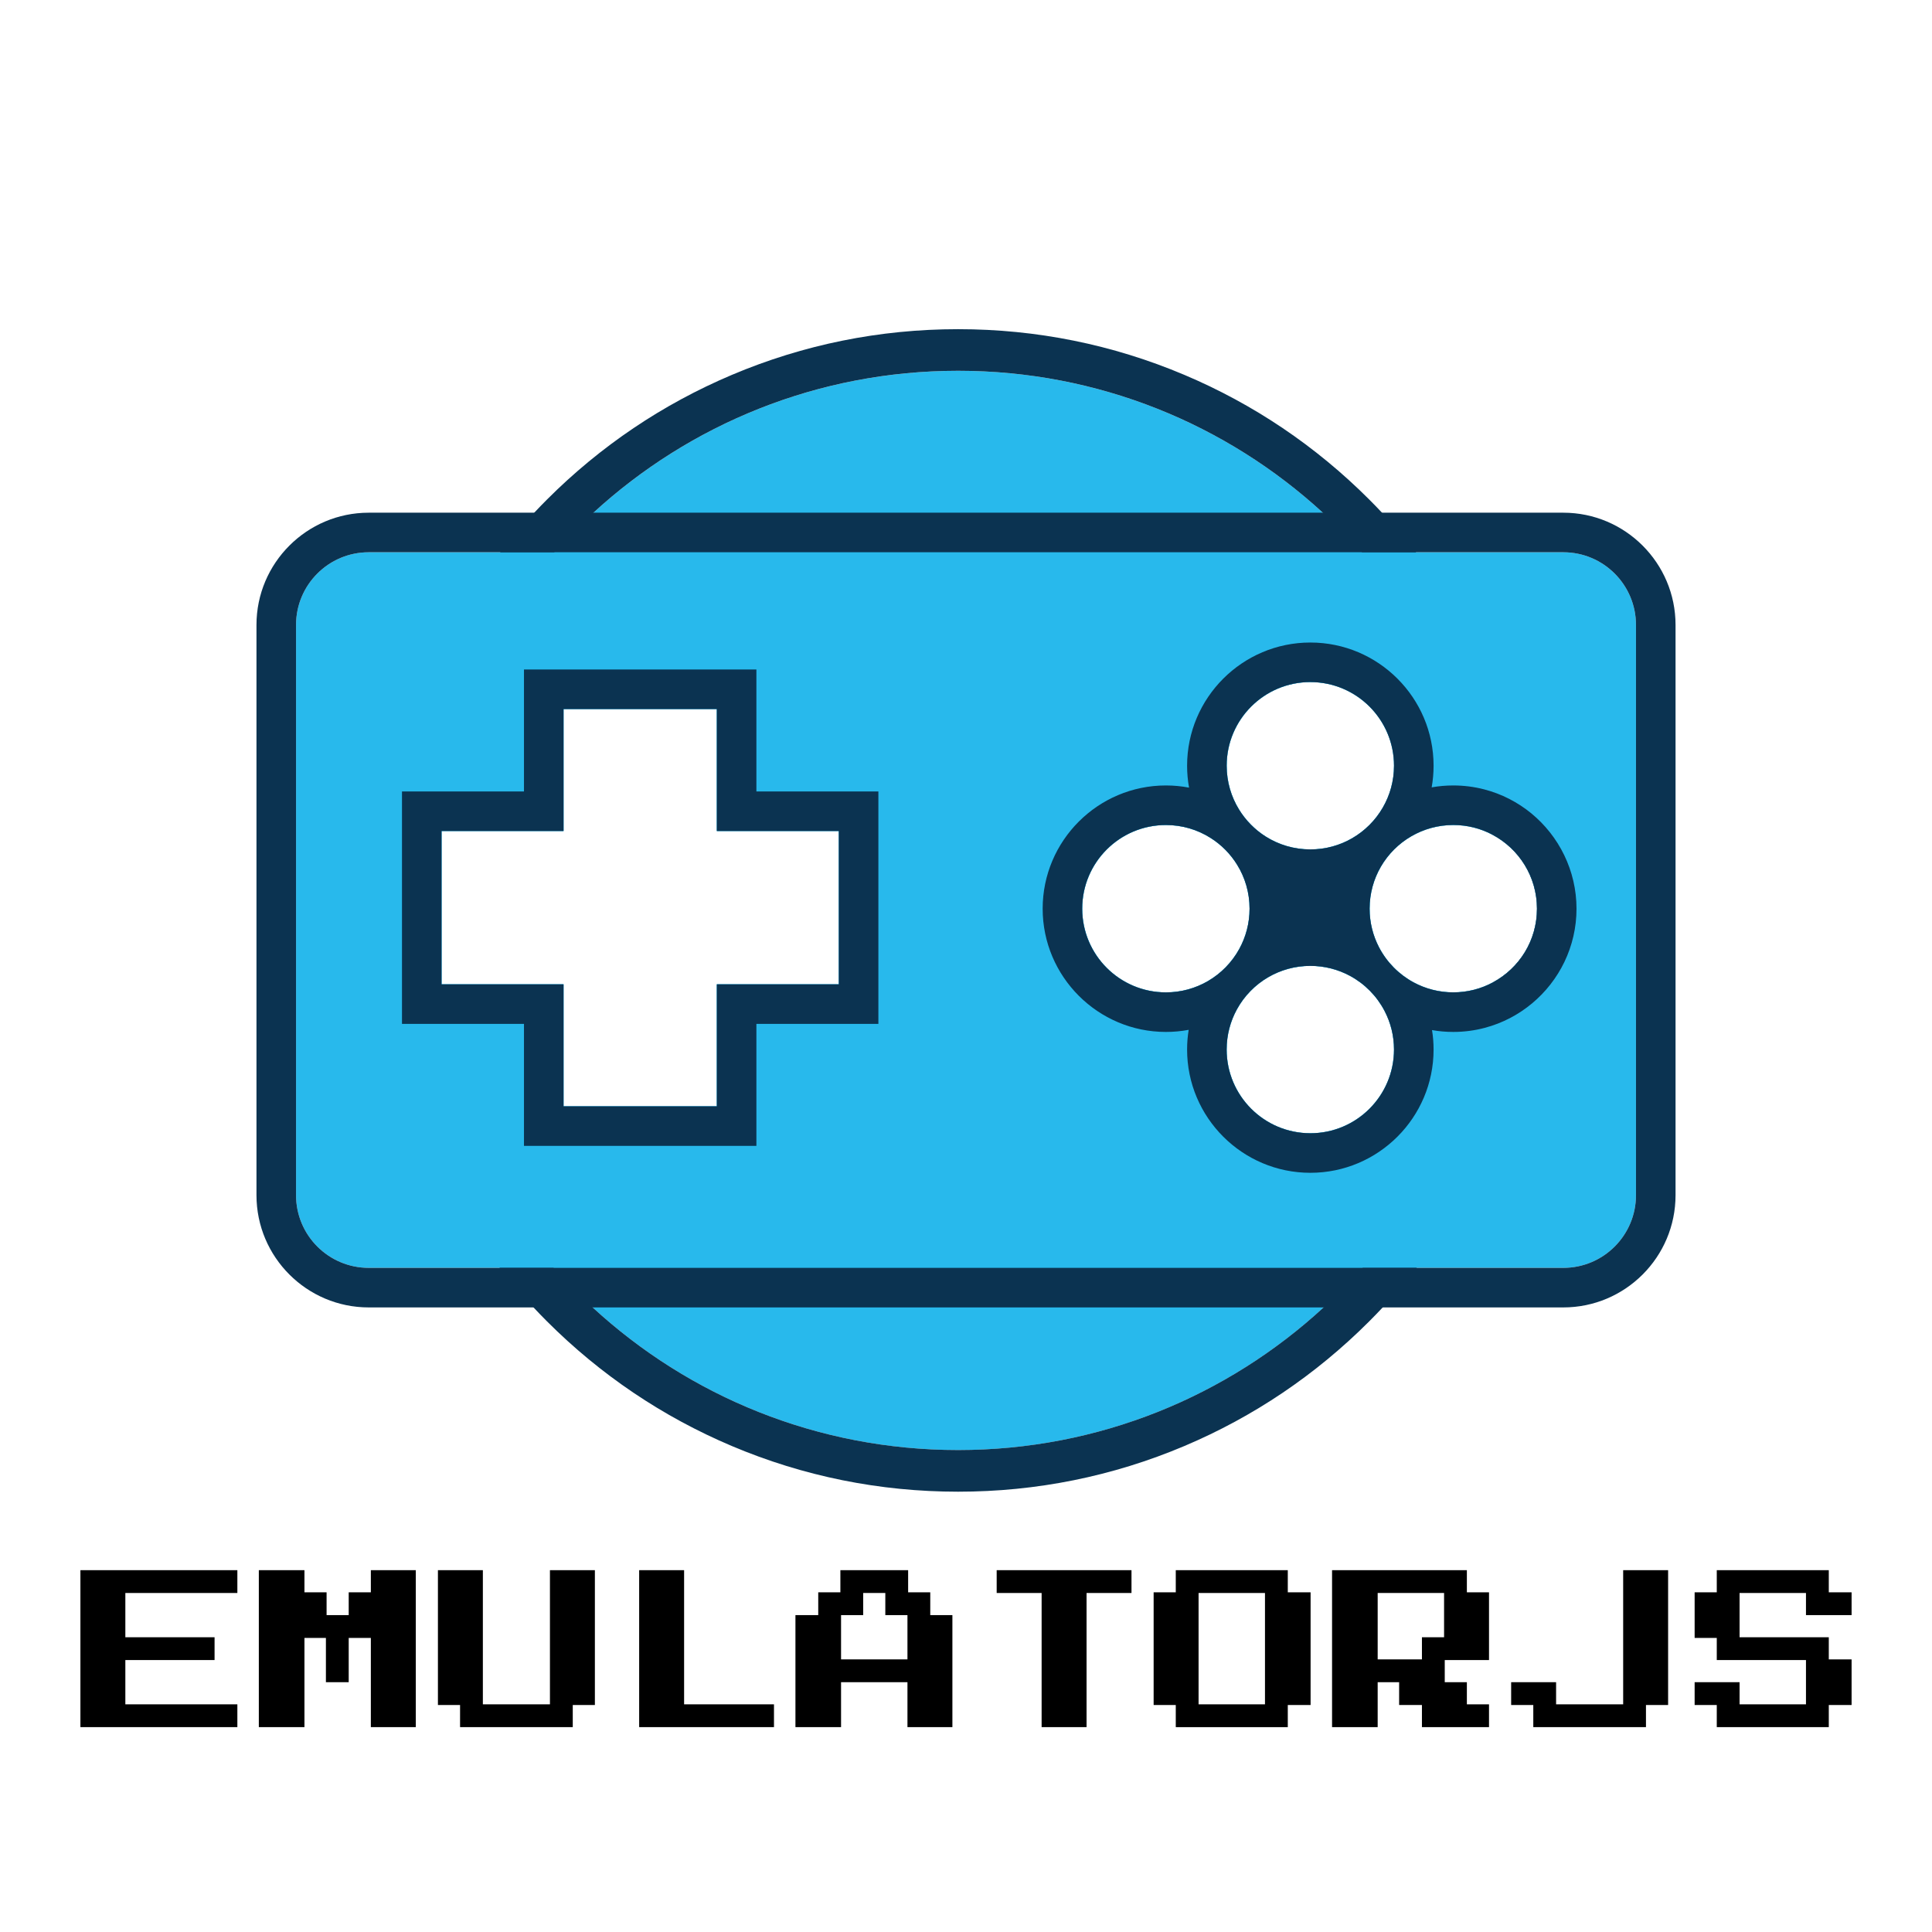 <?xml version="1.0" encoding="UTF-8"?>
<svg id="Layer_1" data-name="Layer 1" xmlns="http://www.w3.org/2000/svg" viewBox="0 0 1000 1000">
  <defs>
    <style>
      .cls-1 {
        fill: #0b3351;
      }

      .cls-2 {
        fill: #28b9ec;
      }
    </style>
  </defs>
  <g>
    <g>
      <path class="cls-2" d="M752.22,513.65c-7.42,0-14.41-1.87-20.52-5.16-7.64-4.12-13.91-10.47-17.93-18.19-3.11-5.98-4.86-12.76-4.86-19.97,0-7.91,2.12-15.32,5.81-21.7,3.8-6.54,9.25-11.99,15.8-15.78,6.39-3.7,13.8-5.82,21.71-5.82,7.33,0,14.25,1.82,20.29,5.04-1.11-7.95-2.56-15.78-4.34-23.5-10.62-46.38-32.79-88.34-63.32-122.72-6.37-7.17-13.11-14-20.16-20.48-49.72-45.61-116-73.44-188.77-73.44s-139.05,27.83-188.75,73.44c-7.07,6.48-13.79,13.31-20.16,20.48-30.76,34.65-53.04,76.99-63.57,123.81-4.47,19.81-6.82,40.42-6.82,61.58s2.14,39.78,6.18,58.72c10.21,47.77,32.65,91.01,63.87,126.29,6.34,7.17,13.04,14,20.08,20.48,49.74,45.84,116.19,73.82,189.16,73.82s139.42-27.98,189.18-73.82c7.04-6.48,13.73-13.31,20.08-20.48,30.77-34.78,53.02-77.29,63.43-124.25,1.72-7.72,3.11-15.57,4.16-23.53-6.11,3.3-13.11,5.18-20.54,5.18ZM716.66,523.27c3.12,5.98,4.88,12.76,4.88,19.97,0,23.92-19.38,43.32-43.3,43.32s-43.32-19.39-43.32-43.32c0-7.54,1.93-14.63,5.31-20.8,3.8-6.92,9.43-12.69,16.24-16.65,6.39-3.71,13.82-5.85,21.76-5.85,7.42,0,14.41,1.87,20.52,5.16,7.64,4.12,13.9,10.47,17.91,18.18ZM640.37,447.65c4.07,6.59,6.41,14.36,6.41,22.68,0,7.55-1.93,14.64-5.32,20.83-3.8,6.93-9.43,12.69-16.24,16.65-6.39,3.71-13.81,5.84-21.74,5.84-23.92,0-43.32-19.39-43.32-43.32s19.39-43.3,43.32-43.3c8.47,0,16.38,2.43,23.05,6.64,5.62,3.53,10.36,8.32,13.84,13.98ZM715.7,418.07c-3.79,6.54-9.24,11.99-15.78,15.78-6.37,3.7-13.77,5.81-21.68,5.81-8.47,0-16.38-2.43-23.05-6.63-5.62-3.55-10.37-8.35-13.86-14.02-4.06-6.59-6.4-14.36-6.4-22.67,0-23.91,19.39-43.3,43.32-43.3s43.3,19.39,43.3,43.3c0,7.91-2.12,15.33-5.84,21.72ZM228.54,509.48v-79.34h63.14v-63.13h79.34v63.13h63.14v79.34h-63.14v63.14h-79.34v-63.14h-63.14Z"/>
      <path class="cls-1" d="M792.62,421c-3.84-22.93-10.36-45.29-19.48-66.87-10.39-24.58-23.86-47.43-40.22-68.28-5.53-7.07-11.41-13.89-17.6-20.48-2.18-2.32-4.39-4.61-6.66-6.87-27.62-27.62-59.79-49.31-95.62-64.46-37.11-15.69-76.51-23.66-117.12-23.66s-80,7.96-117.11,23.66c-35.83,15.16-68.01,36.84-95.63,64.46-2.27,2.27-4.48,4.56-6.66,6.87-6.2,6.59-12.07,13.41-17.6,20.48-16.35,20.85-29.81,43.7-40.21,68.28-15.69,37.11-23.66,76.51-23.66,117.11s7.96,80.02,23.66,117.12c10.33,24.42,23.69,47.14,39.91,67.88,5.52,7.07,11.35,13.89,17.52,20.48,2.3,2.46,4.65,4.88,7.03,7.26,27.62,27.62,59.8,49.32,95.63,64.48,37.11,15.69,76.51,23.64,117.11,23.64s80.02-7.95,117.12-23.64c35.83-15.16,68-36.85,95.62-64.48,2.38-2.38,4.72-4.8,7.03-7.26,6.17-6.59,12.01-13.41,17.52-20.48,16.22-20.74,29.59-43.46,39.92-67.88,9.41-22.25,16.04-45.31,19.83-68.98,2.55-15.81,3.81-31.89,3.81-48.14s-1.38-33.75-4.16-50.24ZM772.76,508.46c-1.05,7.96-2.44,15.81-4.16,23.53-10.41,46.96-32.65,89.47-63.43,124.25-6.35,7.17-13.04,14-20.08,20.48-49.76,45.84-116.2,73.82-189.18,73.82s-139.42-27.98-189.16-73.82c-7.04-6.48-13.75-13.31-20.08-20.48-31.22-35.28-53.66-78.52-63.87-126.29-4.04-18.93-6.18-38.57-6.18-58.72,0-21.16,2.36-41.77,6.82-61.58,10.52-46.81,32.81-89.15,63.57-123.81,6.37-7.17,13.09-14,20.16-20.48,49.7-45.61,115.98-73.44,188.75-73.44s139.05,27.83,188.77,73.44c7.05,6.48,13.79,13.31,20.16,20.48,30.53,34.38,52.7,76.34,63.32,122.72,1.78,7.72,3.23,15.55,4.34,23.5,13.7,7.27,23.02,21.67,23.02,38.26s-9.2,30.81-22.76,38.13Z"/>
    </g>
    <g>
      <path class="cls-2" d="M809.16,285.85H190.85c-20.77,0-37.62,16.85-37.62,37.62v295.15c0,20.77,16.85,37.62,37.62,37.62h618.31c20.78,0,37.62-16.85,37.62-37.62v-295.15c0-20.77-16.85-37.62-37.62-37.62ZM772.76,508.46c-6.11,3.3-13.11,5.18-20.54,5.18s-14.41-1.87-20.52-5.16c-7.64-4.12-13.91-10.47-17.93-18.19-3.11-5.98-4.86-12.76-4.86-19.97,0-7.91,2.12-15.32,5.81-21.7,3.8-6.54,9.25-11.99,15.8-15.78,6.39-3.7,13.8-5.82,21.71-5.82,7.33,0,14.25,1.82,20.29,5.04,13.7,7.27,23.02,21.67,23.02,38.26s-9.2,30.81-22.76,38.13ZM603.48,513.65c-23.92,0-43.32-19.39-43.32-43.32s19.39-43.3,43.32-43.3c8.47,0,16.38,2.43,23.05,6.64,5.62,3.53,10.36,8.32,13.84,13.98,4.07,6.59,6.41,14.36,6.41,22.68,0,7.55-1.93,14.64-5.32,20.83-3.8,6.93-9.43,12.69-16.24,16.65-6.39,3.71-13.81,5.84-21.74,5.84ZM721.54,396.35c0,7.91-2.12,15.33-5.84,21.72-3.79,6.54-9.24,11.99-15.78,15.78-6.37,3.7-13.77,5.81-21.68,5.81-8.47,0-16.38-2.43-23.05-6.63-5.62-3.55-10.37-8.35-13.86-14.02-4.06-6.59-6.4-14.36-6.4-22.67,0-23.91,19.39-43.3,43.32-43.3s43.3,19.39,43.3,43.3ZM634.92,543.24c0-7.54,1.93-14.63,5.31-20.8,3.8-6.92,9.43-12.69,16.24-16.65,6.39-3.71,13.82-5.85,21.76-5.85,7.42,0,14.41,1.87,20.52,5.16,7.64,4.12,13.9,10.47,17.91,18.18,3.12,5.98,4.88,12.76,4.88,19.97,0,23.92-19.38,43.32-43.3,43.32s-43.32-19.39-43.32-43.32ZM434.17,509.48h-63.14v63.14h-79.34v-63.14h-63.14v-79.34h63.14v-63.13h79.34v63.13h63.14v79.34Z"/>
      <path class="cls-1" d="M809.16,265.37H190.85c-32.04,0-58.1,26.06-58.1,58.1v295.15c0,32.04,26.06,58.1,58.1,58.1h618.31c32.04,0,58.1-26.06,58.1-58.1v-295.15c0-32.04-26.06-58.1-58.1-58.1ZM846.78,618.62c0,20.77-16.85,37.62-37.62,37.62H190.85c-20.77,0-37.62-16.85-37.62-37.62v-295.15c0-20.77,16.85-37.62,37.62-37.62h618.31c20.78,0,37.62,16.85,37.62,37.62v295.15Z"/>
    </g>
    <path class="cls-1" d="M391.51,409.66v-63.13h-120.3v63.13h-63.14v120.3h63.14v63.14h120.3v-63.14h63.14v-120.3h-63.14ZM434.17,509.48h-63.14v63.14h-79.34v-63.14h-63.14v-79.34h63.14v-63.13h79.34v63.13h63.14v79.34Z"/>
    <path class="cls-1" d="M792.62,421c-7.05-5.77-15.36-10.09-24.45-12.43-5.09-1.32-10.45-2.02-15.95-2.02-3.81,0-7.55.33-11.19.99.65-3.64.99-7.37.99-11.19,0-35.18-28.61-63.78-63.78-63.78s-63.8,28.61-63.8,63.78c0,3.87.35,7.65,1.01,11.33-3.88-.74-7.87-1.13-11.97-1.13-35.18,0-63.8,28.61-63.8,63.78s28.62,63.8,63.8,63.8c4.02,0,7.96-.37,11.78-1.09-.54,3.33-.82,6.73-.82,10.2,0,35.18,28.62,63.8,63.8,63.8s63.78-28.62,63.78-63.8c0-3.43-.27-6.8-.81-10.07,3.57.64,7.26.96,11.01.96,5.66,0,11.15-.74,16.38-2.14,9.08-2.41,17.34-6.77,24.36-12.61,14.07-11.71,23.04-29.35,23.04-49.05s-9.11-37.62-23.39-49.33ZM678.23,353.04c23.92,0,43.3,19.39,43.3,43.3,0,7.91-2.12,15.33-5.84,21.72-3.79,6.54-9.24,11.99-15.78,15.78-6.37,3.7-13.77,5.81-21.68,5.81-8.47,0-16.38-2.43-23.05-6.63-5.62-3.55-10.37-8.35-13.86-14.02-4.06-6.59-6.4-14.36-6.4-22.67,0-23.91,19.39-43.3,43.32-43.3ZM625.21,507.81c-6.39,3.71-13.81,5.84-21.74,5.84-23.92,0-43.32-19.39-43.32-43.32s19.39-43.3,43.32-43.3c8.47,0,16.38,2.43,23.05,6.64,5.62,3.53,10.36,8.32,13.84,13.98,4.07,6.59,6.41,14.36,6.41,22.68,0,7.55-1.93,14.64-5.32,20.83-3.8,6.93-9.43,12.69-16.24,16.65ZM678.23,586.56c-23.92,0-43.32-19.39-43.32-43.32,0-7.54,1.93-14.63,5.31-20.8,3.8-6.92,9.43-12.69,16.24-16.65,6.39-3.71,13.82-5.85,21.76-5.85,7.42,0,14.41,1.87,20.52,5.16,7.64,4.12,13.9,10.47,17.91,18.18,3.12,5.98,4.88,12.76,4.88,19.97,0,23.92-19.38,43.32-43.3,43.32ZM772.76,508.46c-6.11,3.3-13.11,5.18-20.54,5.18s-14.41-1.87-20.52-5.16c-7.64-4.12-13.91-10.47-17.93-18.19-3.11-5.98-4.86-12.76-4.86-19.97,0-7.91,2.12-15.32,5.81-21.7,3.8-6.54,9.25-11.99,15.8-15.78,6.39-3.7,13.8-5.82,21.71-5.82,7.33,0,14.25,1.82,20.29,5.04,13.7,7.27,23.02,21.67,23.02,38.26s-9.2,30.81-22.76,38.13Z"/>
  </g>
  <g>
    <polygon points="946.58 812.72 946.58 824.18 958.38 824.18 958.38 835.98 934.77 835.98 934.77 824.53 900.4 824.53 900.4 847.44 946.58 847.44 946.58 858.9 958.38 858.9 958.38 882.51 946.58 882.51 946.58 893.96 888.6 893.96 888.6 882.51 877.14 882.51 877.14 870.7 900.4 870.7 900.4 882.16 934.77 882.16 934.77 859.24 888.6 859.24 888.6 847.79 877.14 847.79 877.14 824.18 888.6 824.18 888.6 812.72 946.58 812.72"/>
    <g>
      <path d="M666.56,812.72v11.46h11.8v58.33h-11.8v11.46h-57.98v-11.46h-11.46v-58.33h11.46v-11.46h57.98ZM654.75,824.53h-34.37v57.63h34.37v-57.63Z"/>
      <path d="M481.5,835.98v-11.8h-11.45v-11.46h-35.07v11.46h-11.46v11.8h-11.8v57.98h23.61v-23.26h34.37v23.26h23.26v-57.98h-11.46ZM469.7,858.89h-34.37v-22.91h11.45v-11.46h11.46v11.46h11.46v22.91Z"/>
      <g>
        <polygon points="249.93 812.72 249.93 882.16 284.65 882.16 284.65 812.72 307.91 812.72 307.91 882.51 296.46 882.51 296.46 893.96 238.13 893.96 238.13 882.51 226.67 882.51 226.67 812.72 249.93 812.72"/>
        <g>
          <polygon points="157.58 812.72 157.58 824.18 169.04 824.18 169.04 835.98 180.49 835.98 180.49 824.18 191.95 824.18 191.95 812.72 215.21 812.72 215.21 893.96 191.95 893.96 191.95 847.79 180.49 847.79 180.49 870.7 168.69 870.7 168.69 847.79 157.58 847.79 157.58 893.96 133.97 893.96 133.97 812.72 157.58 812.72"/>
          <polygon points="122.86 812.72 122.86 824.53 64.88 824.53 64.88 847.44 111.06 847.44 111.06 859.24 64.88 859.24 64.88 882.16 122.86 882.16 122.86 893.96 41.62 893.96 41.62 812.72 122.86 812.72"/>
        </g>
      </g>
      <polygon points="863.41 812.72 863.41 882.51 851.95 882.51 851.95 893.96 793.63 893.96 793.63 882.51 782.17 882.51 782.17 870.7 805.43 870.7 805.43 882.16 840.15 882.16 840.15 812.72 863.41 812.72"/>
      <polygon points="354.09 812.72 354.09 882.16 400.61 882.16 400.61 893.96 330.83 893.96 330.83 812.72 354.09 812.72"/>
      <polygon points="585.66 812.72 585.66 824.53 562.4 824.53 562.4 893.96 539.14 893.96 539.14 824.53 515.88 824.53 515.88 812.72 585.66 812.72"/>
      <path d="M770.71,859.24v-35.06h-11.46v-11.46h-69.78v81.24h23.61v-23.26h11.11v11.8h11.8v11.46h34.72v-11.8h-11.46v-11.46h-11.45v-11.46h22.91ZM747.45,847.44h-11.46v11.45h-22.91v-34.37h34.37v22.92Z"/>
    </g>
  </g>
</svg>
